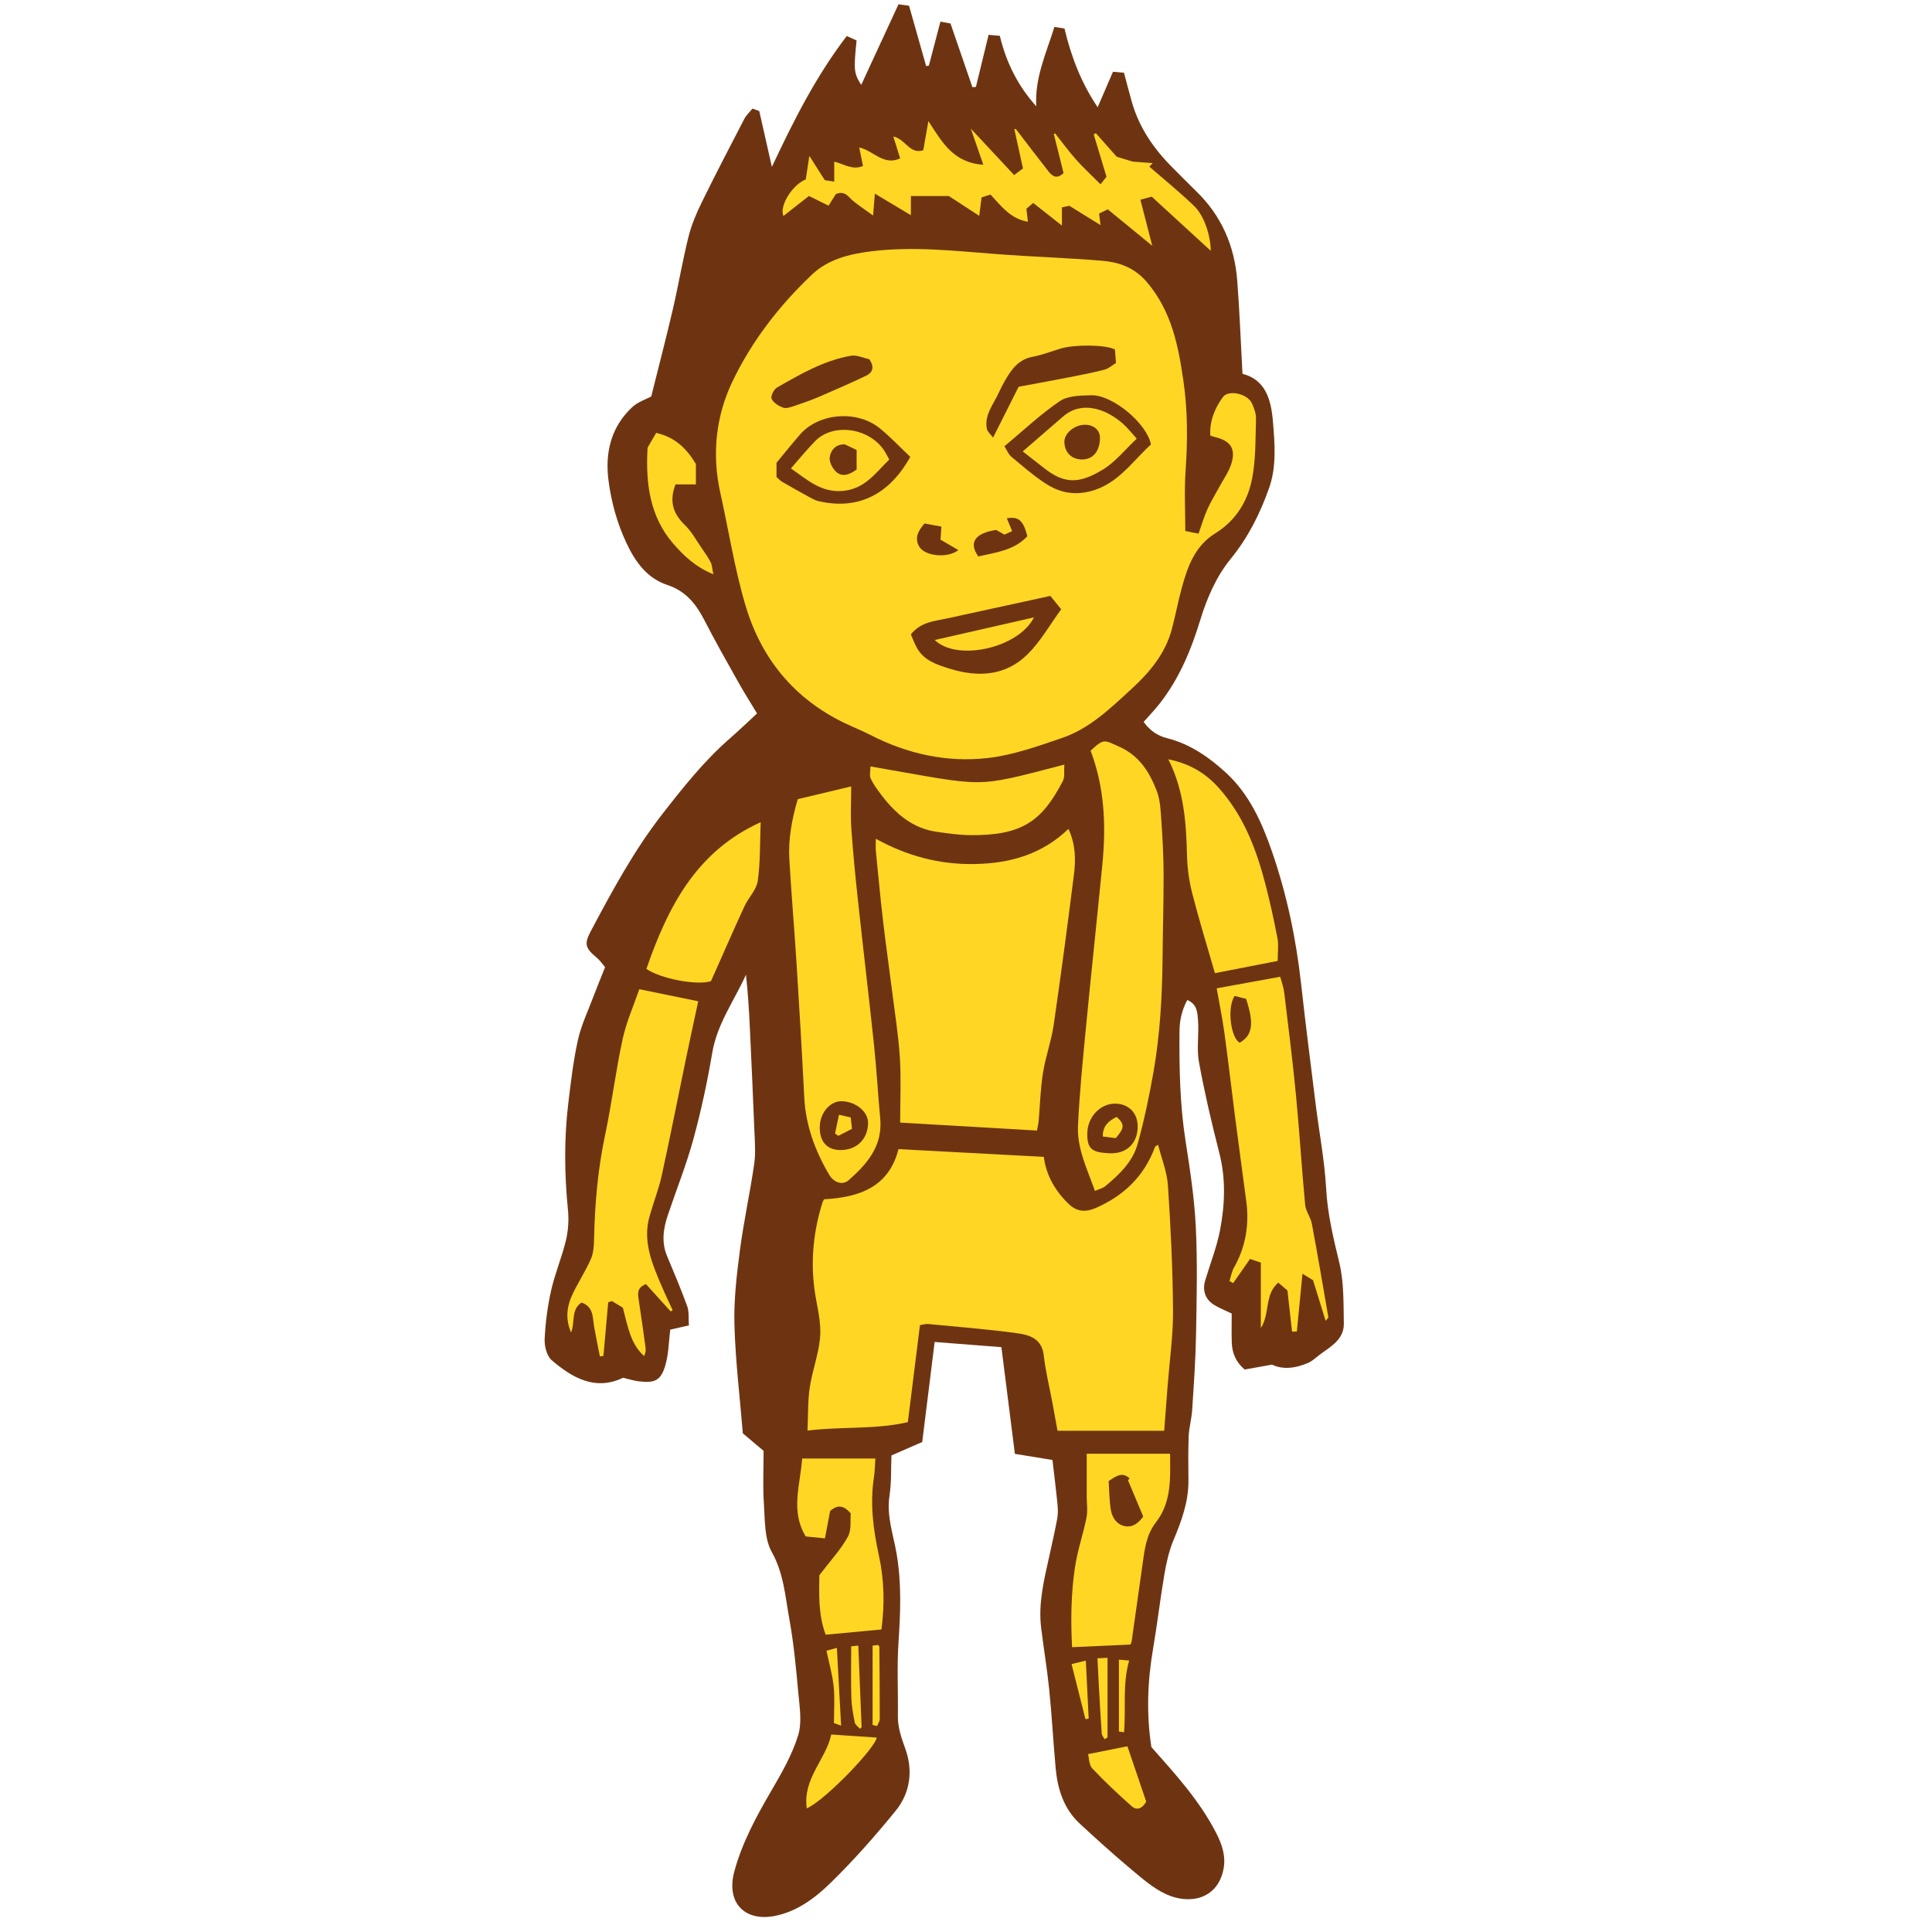 <svg version="1.1" id="svg" xmlns="http://www.w3.org/2000/svg" xmlns:xlink="http://www.w3.org/1999/xlink" x="0px" y="0px"
	 width="200px" height="200px" viewBox="0 0 200 200" enable-background="new 0 0 200 200" xml:space="preserve">
<path class="stroke" fill="#6e3411"  d="M138.65,130.741c-0.611-2.542-1.22-5.032-1.366-7.67c-0.161-2.923-0.72-5.821-1.083-8.731
	c-0.517-4.145-1.046-8.288-1.506-12.438c-0.518-4.692-1.479-9.296-3.018-13.743c-1.042-3.011-2.349-5.959-4.79-8.188
	c-1.756-1.603-3.703-2.952-6.027-3.54c-1.097-0.277-1.834-0.827-2.471-1.699c0.572-0.651,1.157-1.254,1.671-1.911
	c2.036-2.606,3.259-5.571,4.222-8.735c0.665-2.18,1.65-4.429,3.073-6.174c1.84-2.257,3.075-4.706,4.018-7.383
	c0.796-2.261,0.589-4.573,0.4-6.893c-0.189-2.316-0.791-4.337-3.152-4.937c-0.181-3.301-0.298-6.482-0.543-9.654
	c-0.279-3.596-1.639-6.735-4.271-9.271c-0.814-0.785-1.599-1.601-2.401-2.398c-1.956-1.943-3.48-4.153-4.242-6.835
	c-0.281-0.985-0.534-1.976-0.812-3.01c-0.37-0.033-0.678-0.06-1.138-0.101c-0.52,1.203-1.03,2.384-1.586,3.673
	c-1.706-2.534-2.748-5.252-3.433-8.152c-0.334-0.053-0.61-0.095-1.044-0.162c-0.841,2.712-2.053,5.27-1.875,8.218
	c-1.904-2.119-3.114-4.531-3.774-7.296c-0.39-0.036-0.719-0.065-1.162-0.107c-0.449,1.845-0.882,3.618-1.314,5.394
	c-0.121,0.008-0.242,0.017-0.364,0.024c-0.746-2.17-1.492-4.34-2.267-6.59c-0.243-0.046-0.544-0.102-1.043-0.192
	c-0.41,1.566-0.803,3.062-1.196,4.557c-0.094,0.016-0.188,0.03-0.282,0.045c-0.58-2.047-1.159-4.096-1.769-6.247
	c-0.314-0.043-0.672-0.09-1.095-0.146c-1.315,2.843-2.596,5.613-3.857,8.338c-0.755-1.186-0.796-1.533-0.48-4.6
	c-0.282-0.127-0.604-0.271-1.018-0.458c-3.164,4.139-5.455,8.658-7.75,13.544c-0.458-2.024-0.87-3.845-1.307-5.778
	c-0.132-0.049-0.396-0.146-0.702-0.256c-0.298,0.37-0.644,0.682-0.844,1.066c-1.485,2.858-2.974,5.715-4.391,8.606
	c-0.563,1.151-1.079,2.354-1.387,3.591c-0.623,2.497-1.047,5.042-1.63,7.548c-0.691,2.968-1.463,5.918-2.229,8.993
	c-0.524,0.285-1.377,0.554-1.967,1.102c-2.192,2.047-2.828,4.701-2.46,7.564c0.287,2.23,0.874,4.388,1.844,6.472
	c0.933,2.003,2.167,3.682,4.223,4.364c1.985,0.658,3.015,2.008,3.894,3.717c1.103,2.148,2.295,4.249,3.477,6.354
	c0.608,1.083,1.275,2.134,1.941,3.241c-0.987,0.909-1.867,1.761-2.788,2.564c-2.668,2.323-4.841,5.058-7.011,7.845
	c-2.958,3.799-5.207,7.979-7.442,12.188c-0.688,1.298-0.504,1.728,0.67,2.705c0.327,0.271,0.568,0.645,0.842,0.962
	c-0.443,1.113-0.852,2.097-1.226,3.091c-0.555,1.477-1.25,2.926-1.587,4.451c-0.479,2.162-0.737,4.379-1.001,6.582
	c-0.439,3.661-0.396,7.326-0.031,10.997c0.103,1.038,0.034,2.142-0.208,3.154c-0.417,1.748-1.134,3.426-1.529,5.177
	c-0.373,1.651-0.594,3.354-0.674,5.044c-0.035,0.735,0.222,1.759,0.734,2.197c2.062,1.763,4.473,3.213,7.384,1.811
	c0.583,0.136,1.11,0.31,1.65,0.373c1.656,0.194,2.271-0.093,2.729-1.679c0.345-1.195,0.353-2.488,0.503-3.672
	c0.486-0.111,1.12-0.258,1.934-0.445c-0.057-0.751,0.028-1.413-0.173-1.97c-0.636-1.754-1.364-3.475-2.087-5.198
	c-0.602-1.433-0.395-2.84,0.075-4.238c0.879-2.62,1.914-5.194,2.641-7.854c0.805-2.943,1.45-5.942,1.958-8.953
	c0.505-3.01,2.281-5.398,3.49-8.085c0.212,1.875,0.321,3.719,0.407,5.565c0.164,3.518,0.326,7.034,0.464,10.551
	c0.045,1.154,0.148,2.333-0.016,3.465c-0.433,2.994-1.089,5.957-1.482,8.956c-0.334,2.55-0.64,5.139-0.567,7.699
	c0.108,3.766,0.565,7.521,0.871,11.241c0.728,0.612,1.412,1.189,2.15,1.813c0,1.799-0.096,3.642,0.029,5.47
	c0.116,1.693,0.04,3.607,0.816,4.998c1.228,2.197,1.385,4.54,1.804,6.852c0.46,2.53,0.706,5.102,0.937,7.665
	c0.134,1.49,0.409,3.107-0.014,4.474c-0.619,2.005-1.704,3.893-2.773,5.726c-1.549,2.654-3.006,5.339-3.82,8.315
	c-0.912,3.337,1.126,5.268,4.229,4.635c2.287-0.467,4.135-1.86,5.724-3.411c2.396-2.337,4.62-4.868,6.738-7.463
	c1.513-1.854,1.812-4.162,1.01-6.396c-0.409-1.143-0.798-2.213-0.781-3.434c0.035-2.544-0.103-5.097,0.066-7.631
	c0.206-3.069,0.325-6.107-0.199-9.16c-0.339-1.979-1.054-3.902-0.734-5.994c0.216-1.413,0.147-2.87,0.201-4.172
	c1.206-0.527,2.228-0.973,3.188-1.392c0.441-3.554,0.862-6.956,1.284-10.355c2.487,0.193,4.745,0.368,6.911,0.536
	c0.484,3.824,0.947,7.49,1.396,11.046c1.504,0.245,2.761,0.45,3.892,0.634c0.191,1.664,0.38,3.163,0.527,4.665
	c0.046,0.478,0.046,0.979-0.042,1.448c-0.243,1.294-0.537,2.579-0.82,3.865c-0.536,2.43-1.147,4.854-0.841,7.374
	c0.261,2.144,0.622,4.275,0.839,6.423c0.271,2.689,0.417,5.391,0.661,8.084c0.199,2.203,0.837,4.255,2.522,5.807
	c1.729,1.597,3.477,3.178,5.279,4.689c1.132,0.947,2.286,1.965,3.604,2.581c2.344,1.094,5.276,0.627,5.955-2.48
	c0.302-1.378-0.116-2.63-0.727-3.822c-1.721-3.365-4.25-6.132-6.719-8.915c-0.53-3.437-0.401-6.832,0.183-10.231
	c0.44-2.567,0.734-5.158,1.176-7.727c0.204-1.186,0.481-2.391,0.943-3.495c0.83-1.979,1.551-3.956,1.535-6.137
	c-0.011-1.538-0.038-3.079,0.026-4.616c0.038-0.896,0.3-1.778,0.358-2.673c0.167-2.577,0.353-5.156,0.4-7.735
	c0.068-3.737,0.159-7.48-0.022-11.209c-0.143-2.982-0.598-5.955-1.06-8.91c-0.591-3.777-0.662-7.573-0.628-11.378
	c0.011-1.1,0.237-2.187,0.808-3.224c1.058,0.447,1.046,1.361,1.107,2.085c0.12,1.438-0.158,2.928,0.097,4.329
	c0.577,3.162,1.311,6.301,2.109,9.415c0.682,2.661,0.583,5.314,0.086,7.944c-0.338,1.787-1.025,3.508-1.549,5.262
	c-0.303,1.016,0.001,1.944,0.894,2.508c0.532,0.334,1.131,0.563,1.852,0.913c0,0.925-0.025,1.953,0.006,2.979
	c0.034,1.068,0.391,2.012,1.333,2.816c0.883-0.158,1.823-0.324,2.833-0.505c1.19,0.56,2.47,0.354,3.706-0.165
	c0.489-0.205,0.89-0.616,1.331-0.936c1.124-0.815,2.434-1.561,2.399-3.171C139.072,134.902,139.132,132.749,138.65,130.741z"/>
<path fill-rule="evenodd" clip-rule="evenodd" fill="#ffd624" class="fill" d="M122.702,54.97c0.65,0.129,0.978,0.194,1.372,0.273
	c0.314-0.885,0.555-1.715,0.901-2.496c0.346-0.779,0.802-1.51,1.205-2.265c0.451-0.846,1.047-1.648,1.312-2.55
	c0.443-1.501-0.139-2.304-1.666-2.673c-0.183-0.045-0.359-0.111-0.539-0.167c-0.074-1.522,0.46-2.81,1.3-3.981
	c0.571-0.798,2.573-0.367,3.027,0.667c0.217,0.495,0.426,1.057,0.409,1.581c-0.065,2.054-0.013,4.146-0.396,6.146
	c-0.452,2.357-1.673,4.38-3.82,5.704c-2.119,1.307-2.88,3.473-3.485,5.707c-0.38,1.395-0.64,2.822-1.013,4.218
	c-0.667,2.496-2.252,4.416-4.095,6.11c-2.203,2.026-4.381,4.168-7.286,5.156c-2.493,0.847-5.035,1.762-7.624,2.064
	c-4.253,0.498-8.372-0.411-12.217-2.391c-0.858-0.441-1.762-0.794-2.632-1.212c-5.242-2.518-8.649-6.688-10.276-12.167
	c-1.133-3.815-1.746-7.786-2.613-11.683c-0.887-3.985-0.458-7.937,1.254-11.515c1.994-4.169,4.847-7.861,8.224-11.061
	c1.668-1.581,3.819-2.129,6.103-2.415c4.376-0.546,8.7-0.047,13.044,0.284c3.604,0.274,7.219,0.387,10.82,0.682
	c1.835,0.151,3.436,0.686,4.776,2.289c2.507,2.998,3.191,6.505,3.723,10.176c0.454,3.123,0.433,6.223,0.219,9.354
	C122.59,50.817,122.702,52.845,122.702,54.97z M94.291,65.673c0.225,0.501,0.401,1.015,0.672,1.473
	c0.73,1.235,1.991,1.648,3.265,2.05c2.997,0.948,5.871,0.806,8.175-1.494c1.335-1.332,2.292-3.043,3.454-4.63
	c-0.513-0.632-0.864-1.063-1.123-1.383c-3.685,0.804-7.197,1.562-10.705,2.333C96.738,64.307,95.345,64.361,94.291,65.673z
	 M103.979,46.197c0.253,0.398,0.404,0.815,0.697,1.063c1.108,0.937,2.213,1.892,3.414,2.698c1.241,0.835,2.567,1.281,4.192,1.02
	c3.202-0.516,4.785-3.068,6.865-4.97c-0.399-2.127-3.932-5.148-6.195-5.092c-1.1,0.029-2.403,0.042-3.243,0.61
	C107.732,42.866,105.977,44.535,103.979,46.197z M94.231,47.296c-1.013-0.957-2.019-2.033-3.15-2.954
	c-2.368-1.928-6.33-1.59-8.265,0.641c-0.797,0.916-1.555,1.865-2.432,2.921c0,0.366,0,0.911,0,1.48
	c0.199,0.17,0.371,0.369,0.588,0.496c0.926,0.539,1.861,1.062,2.8,1.577c0.307,0.167,0.625,0.344,0.961,0.422
	C88.754,52.806,92.013,51.284,94.231,47.296z M102.802,45.303c0.991-1.973,1.813-3.606,2.646-5.265
	c1.812-0.339,3.512-0.646,5.207-0.977c1.233-0.241,2.469-0.477,3.683-0.794c0.432-0.113,0.805-0.457,1.191-0.69
	c-0.046-0.571-0.082-1.012-0.114-1.398c-0.972-0.513-4.197-0.534-5.646-0.089c-0.953,0.292-1.892,0.662-2.866,0.842
	c-1.4,0.259-2.136,1.223-2.785,2.324c-0.259,0.438-0.496,0.894-0.704,1.357c-0.543,1.216-1.528,2.296-1.259,3.761
	C102.213,44.688,102.548,44.952,102.802,45.303z M89.992,37.185c-0.588-0.118-1.296-0.467-1.924-0.355
	c-2.791,0.495-5.223,1.906-7.642,3.293c-0.324,0.187-0.671,0.907-0.55,1.164c0.196,0.411,0.735,0.758,1.201,0.914
	c0.345,0.116,0.822-0.068,1.213-0.199c0.854-0.284,1.706-0.586,2.532-0.939c1.624-0.699,3.244-1.408,4.84-2.17
	C90.354,38.562,90.541,37.987,89.992,37.185z M101.274,57.602c1.796-0.409,3.716-0.62,5.076-2.093
	c-0.423-1.647-0.895-2.058-2.124-1.854c0.183,0.439,0.353,0.849,0.554,1.33c-0.282,0.125-0.562,0.252-0.803,0.359
	c-0.352-0.199-0.627-0.355-0.857-0.485C100.946,55.188,100.245,56.156,101.274,57.602z M95.708,54.19
	c-0.704,0.798-1.04,1.545-0.55,2.396c0.555,0.961,2.873,1.267,4.053,0.36c-0.679-0.397-1.26-0.736-1.85-1.081
	c0.025-0.375,0.05-0.754,0.09-1.352C96.865,54.404,96.307,54.301,95.708,54.19z"/>
<path fill-rule="evenodd" clip-rule="evenodd" fill="#ffd624" class="fill" d="M85.299,124.151c3.75-0.203,6.725-1.317,7.714-5.194
	c5.099,0.271,10.044,0.535,15.043,0.801c0.244,1.9,1.165,3.54,2.616,4.913c0.85,0.804,1.756,0.813,2.756,0.38
	c2.92-1.27,5.034-3.313,6.145-6.336c0.017-0.045,0.098-0.067,0.315-0.206c0.361,1.439,0.922,2.808,1.016,4.207
	c0.286,4.312,0.499,8.633,0.527,12.952c0.018,2.604-0.36,5.21-0.56,7.815c-0.113,1.477-0.226,2.953-0.354,4.631
	c-3.66,0-7.281,0-11.042,0c-0.185-1.012-0.352-1.945-0.526-2.88c-0.307-1.646-0.714-3.281-0.902-4.94
	c-0.192-1.701-1.462-2.101-2.703-2.271c-3.089-0.428-6.207-0.663-9.313-0.965c-0.185-0.018-0.38,0.054-0.797,0.121
	c-0.408,3.268-0.822,6.578-1.254,10.041c-3.36,0.782-6.815,0.438-10.389,0.873c0.074-1.624,0.024-3.064,0.235-4.468
	c0.255-1.704,0.891-3.36,1.061-5.067c0.127-1.275-0.134-2.614-0.38-3.896c-0.659-3.434-0.417-6.795,0.614-10.116
	C85.167,124.397,85.248,124.262,85.299,124.151z"/>
<path fill-rule="evenodd" clip-rule="evenodd" fill="#ffd624" class="fill" d="M107.349,117.035c-4.74-0.274-9.414-0.546-14.164-0.823
	c0-2.342,0.107-4.526-0.029-6.696c-0.143-2.278-0.507-4.541-0.792-6.809c-0.304-2.427-0.656-4.848-0.94-7.277
	c-0.283-2.43-0.513-4.866-0.753-7.3c-0.037-0.378-0.005-0.762-0.005-1.299c3.263,1.792,6.611,2.683,10.247,2.613
	c3.65-0.069,6.928-0.985,9.691-3.636c0.769,1.655,0.759,3.229,0.563,4.779c-0.655,5.184-1.337,10.362-2.093,15.532
	c-0.245,1.672-0.844,3.293-1.109,4.964c-0.26,1.639-0.299,3.312-0.441,4.97C107.504,116.272,107.448,116.489,107.349,117.035z"/>
<path fill-rule="evenodd" clip-rule="evenodd" fill="#ffd624" class="fill" d="M112.897,77.711c1.399-1.294,1.402-1.11,2.957-0.417
	c2.093,0.933,3.136,2.629,3.885,4.561c0.381,0.984,0.416,2.122,0.491,3.198c0.127,1.825,0.22,3.656,0.225,5.486
	c0.01,2.801-0.081,5.604-0.104,8.405c-0.032,4.063-0.25,8.119-0.958,12.125c-0.436,2.468-0.956,4.932-1.623,7.347
	c-0.513,1.856-1.905,3.184-3.362,4.386c-0.252,0.206-0.613,0.283-1.06,0.48c-0.812-2.281-1.865-4.407-1.754-6.765
	c0.158-3.382,0.497-6.758,0.822-10.131c0.543-5.646,1.152-11.285,1.704-16.931C114.509,85.469,114.35,81.524,112.897,77.711z
	 M112.56,117.377c-0.032,1.659,0.621,1.923,2.269,2.008c1.834,0.094,2.961-1.069,2.943-2.81c-0.014-1.394-0.97-2.334-2.365-2.326
	C113.845,114.261,112.539,115.695,112.56,117.377z"/>
<path fill-rule="evenodd" clip-rule="evenodd" fill="#ffd624" class="fill" d="M82.583,82.729c1.795-0.429,3.579-0.854,5.532-1.321
	c0,1.649-0.079,3.027,0.017,4.395c0.177,2.53,0.429,5.06,0.702,7.582c0.533,4.936,1.126,9.864,1.645,14.802
	c0.267,2.532,0.408,5.078,0.643,7.614c0.262,2.827-1.352,4.688-3.267,6.371c-0.628,0.553-1.535,0.262-2.029-0.579
	c-1.456-2.48-2.427-5.111-2.572-8.028c-0.229-4.607-0.505-9.214-0.794-13.82c-0.228-3.605-0.542-7.204-0.748-10.812
	C81.593,86.855,81.971,84.827,82.583,82.729z M87.124,113.997c-1.18-0.026-2.232,1.195-2.263,2.629
	c-0.033,1.526,0.725,2.404,2.095,2.428c1.69,0.031,2.873-1.1,2.907-2.775C89.887,115.092,88.612,114.031,87.124,113.997z"/>
<path fill-rule="evenodd" clip-rule="evenodd" fill="#ffd624" class="fill" d="M69.426,135.758c-0.861-0.951-1.722-1.903-2.555-2.827
	c-0.884,0.346-0.863,0.89-0.77,1.504c0.258,1.688,0.494,3.378,0.726,5.069c0.037,0.271,0.004,0.553-0.15,0.874
	c-1.408-1.266-1.672-3.02-2.2-5.004c-0.223-0.136-0.68-0.414-1.136-0.691c-0.127,0.046-0.254,0.092-0.381,0.14
	c-0.165,1.847-0.329,3.695-0.493,5.542c-0.123,0.018-0.246,0.036-0.368,0.054c-0.199-1.022-0.41-2.042-0.594-3.067
	c-0.17-0.954-0.025-2.058-1.303-2.515c-1.129,0.74-0.644,2.052-1.085,3.099c-0.611-1.402-0.443-2.742,0.184-4.029
	c0.587-1.201,1.317-2.336,1.859-3.555c0.263-0.595,0.323-1.312,0.336-1.978c0.073-3.646,0.378-7.256,1.137-10.839
	c0.7-3.304,1.105-6.672,1.823-9.971c0.392-1.803,1.165-3.523,1.726-5.162c2.119,0.435,4.101,0.841,6.1,1.25
	c-0.409,1.907-0.829,3.818-1.226,5.734c-0.851,4.1-1.656,8.209-2.553,12.299c-0.317,1.442-0.872,2.832-1.27,4.259
	c-0.709,2.55,0.256,4.829,1.22,7.096c0.371,0.874,0.785,1.729,1.18,2.592C69.564,135.673,69.495,135.716,69.426,135.758z"/>
<path fill-rule="evenodd" clip-rule="evenodd" fill="#ffd624" class="fill" d="M135.927,132.529c-0.158-0.098-0.502-0.308-1.096-0.672
	c-0.207,2.136-0.394,4.059-0.581,5.981c-0.166,0.004-0.332,0.01-0.497,0.014c-0.157-1.396-0.314-2.794-0.479-4.264
	c-0.251-0.215-0.541-0.463-0.948-0.812c-1.447,1.235-0.844,3.232-1.805,4.708c0-2.296,0-4.485,0-6.779
	c-0.334-0.112-0.746-0.254-1.118-0.38c-0.614,0.879-1.179,1.69-1.743,2.501c-0.129-0.07-0.258-0.14-0.386-0.211
	c0.15-0.465,0.228-0.972,0.465-1.388c1.224-2.16,1.596-4.464,1.272-6.899c-0.385-2.902-0.782-5.805-1.157-8.708
	c-0.373-2.883-0.701-5.771-1.098-8.651c-0.214-1.555-0.53-3.095-0.804-4.658c2.212-0.403,4.321-0.789,6.576-1.199
	c0.142,0.547,0.347,1.081,0.414,1.634c0.425,3.516,0.87,7.03,1.211,10.554c0.367,3.804,0.597,7.618,0.957,11.424
	c0.063,0.669,0.569,1.287,0.695,1.963c0.604,3.22,1.148,6.45,1.708,9.678c0.007,0.041-0.07,0.096-0.286,0.363
	C136.791,135.321,136.403,134.067,135.927,132.529z M127.809,103.1c-0.815,1.19-0.398,4.376,0.527,4.84
	c1.322-0.77,1.509-1.944,0.66-4.538C128.627,103.309,128.191,103.196,127.809,103.1z"/>
<path fill-rule="evenodd" clip-rule="evenodd" fill="#ffd624" class="fill" d="M105.169,13.368c1.133,1.476,2.257,2.958,3.406,4.419
	c0.402,0.511,0.892,0.752,1.523,0.122c-0.332-1.331-0.67-2.688-1.01-4.044c0.048-0.016,0.095-0.031,0.143-0.05
	c0.709,0.896,1.382,1.823,2.139,2.676c0.747,0.842,1.58,1.609,2.553,2.585c0.347-0.434,0.518-0.646,0.622-0.775
	c-0.476-1.577-0.9-2.981-1.324-4.385c0.073-0.043,0.145-0.089,0.217-0.132c0.749,0.846,1.498,1.691,2.161,2.44
	c0.68,0.207,1.229,0.374,1.665,0.507c0.763,0.058,1.418,0.107,2.072,0.156c-0.12,0.119-0.24,0.239-0.359,0.358
	c1.555,1.356,3.166,2.655,4.647,4.087c1.059,1.025,1.697,3.085,1.712,4.631c-2.012-1.847-4.048-3.714-6.111-5.606
	c-0.482,0.132-0.849,0.23-1.17,0.319c0.407,1.583,0.778,3.024,1.227,4.768c-1.695-1.39-3.151-2.581-4.605-3.773
	c-0.392,0.189-0.639,0.311-0.901,0.438c0.049,0.382,0.088,0.688,0.152,1.195c-1.119-0.693-2.113-1.311-3.23-2.002
	c-0.135,0.028-0.41,0.087-0.767,0.164c0,0.558,0,1.087,0,1.886c-1.109-0.874-2.026-1.596-2.973-2.342
	c-0.27,0.229-0.479,0.407-0.703,0.6c0.048,0.422,0.095,0.831,0.153,1.342c-1.792-0.294-2.757-1.61-3.87-2.811
	c-0.313,0.1-0.603,0.191-0.924,0.294c-0.077,0.599-0.145,1.136-0.244,1.906c-1.111-0.723-2.136-1.391-3.145-2.048
	c-1.267,0-2.543,0-3.928,0c0,0.629,0,1.149,0,1.984c-1.29-0.771-2.403-1.438-3.73-2.232c-0.072,0.885-0.114,1.407-0.184,2.264
	c-0.798-0.577-1.443-1.004-2.041-1.488c-0.506-0.412-0.846-1.134-1.814-0.727c-0.196,0.312-0.451,0.714-0.754,1.196
	c-0.674-0.332-1.348-0.666-2.032-1.003c-0.918,0.72-1.778,1.396-2.639,2.07c-0.457-0.995,0.89-3.212,2.312-3.787
	c0.107-0.701,0.215-1.416,0.37-2.436c0.623,0.981,1.079,1.7,1.599,2.518c0.24,0.037,0.566,0.089,0.977,0.152c0-0.754,0-1.376,0-2.07
	c0.997,0.231,1.865,0.915,2.976,0.45c-0.132-0.645-0.25-1.229-0.39-1.922c1.464,0.319,2.512,1.935,4.238,1.133
	c-0.242-0.774-0.464-1.482-0.709-2.267c1.258,0.261,1.71,1.898,3.104,1.419c0.172-0.982,0.333-1.912,0.526-3.011
	c1.423,2.183,2.591,4.322,5.686,4.515c-0.471-1.36-0.851-2.456-1.294-3.738c1.573,1.687,3.003,3.22,4.488,4.81
	c0.427-0.322,0.667-0.503,0.912-0.688c-0.309-1.406-0.604-2.747-0.897-4.086C105.058,13.355,105.113,13.361,105.169,13.368z"/>
<path fill-rule="evenodd" clip-rule="evenodd" fill="#ffd624" class="fill" d="M120.944,78.602c2.271,0.46,3.889,1.466,5.239,2.979
	c2.591,2.904,3.907,6.417,4.851,10.101c0.462,1.807,0.867,3.632,1.211,5.465c0.132,0.703,0.021,1.451,0.021,2.328
	c-2.219,0.432-4.37,0.851-6.497,1.266c-0.824-2.865-1.651-5.534-2.343-8.237c-0.323-1.259-0.511-2.581-0.545-3.882
	C122.79,85.249,122.608,81.91,120.944,78.602z"/>
<path fill-rule="evenodd" clip-rule="evenodd" fill="#ffd624" class="fill" d="M110.98,170.516c-0.141-2.716-0.118-5.549,0.313-8.351
	c0.264-1.71,0.843-3.371,1.182-5.073c0.141-0.702,0.022-1.457,0.022-2.187c0-1.405,0-2.81,0-4.413c2.916,0,5.702,0,8.628,0
	c0.009,2.365,0.22,4.935-1.468,7.109c-1.035,1.333-1.174,2.889-1.396,4.446c-0.372,2.614-0.737,5.229-1.11,7.844
	c-0.018,0.122-0.081,0.24-0.121,0.353C115.066,170.333,113.12,170.42,110.98,170.516z M116.765,153.225
	c0.057-0.056,0.116-0.113,0.175-0.17c-0.709-0.692-1.337-0.323-2.173,0.274c0.06,0.893,0.065,1.91,0.214,2.905
	c0.13,0.865,0.632,1.625,1.533,1.767c0.852,0.132,1.444-0.477,1.832-1.01C117.783,155.654,117.273,154.439,116.765,153.225z"/>
<path fill-rule="evenodd" clip-rule="evenodd" fill="#ffd624" class="fill" d="M90.617,150.985c-0.048,0.661-0.05,1.308-0.147,1.943
	c-0.422,2.752-0.069,5.439,0.521,8.137c0.546,2.502,0.597,5.051,0.254,7.618c-1.926,0.181-3.816,0.358-5.771,0.542
	c-0.803-2.127-0.668-4.35-0.656-6.159c1.143-1.499,2.214-2.646,2.953-3.978c0.399-0.723,0.232-1.762,0.297-2.424
	c-0.879-1.022-1.517-0.764-2.132-0.252c-0.175,0.929-0.347,1.834-0.537,2.839c-0.728-0.072-1.357-0.136-1.992-0.198
	c-1.597-2.629-0.57-5.29-0.368-8.068C85.589,150.985,88.057,150.985,90.617,150.985z"/>
<path fill-rule="evenodd" clip-rule="evenodd" fill="#ffd624" class="fill" d="M78.744,85.117c-0.083,2.102-0.024,4.11-0.3,6.073
	c-0.129,0.92-0.961,1.724-1.377,2.624c-1.072,2.32-2.091,4.666-3.131,7.002c-0.116,0.263-0.234,0.523-0.336,0.752
	c-1.399,0.473-5.214-0.241-6.684-1.269C69.122,93.918,72.07,88.122,78.744,85.117z"/>
<path fill-rule="evenodd" clip-rule="evenodd" fill="#ffd624" class="fill" d="M90.11,79.342c12.232,2.111,10.469,2.295,20.069-0.19
	c-0.048,0.637,0.075,1.267-0.157,1.71c-2.152,4.121-4.181,5.636-9.554,5.593c-1.153-0.008-2.31-0.18-3.456-0.339
	c-2.502-0.345-4.27-1.845-5.736-3.773c-0.42-0.552-0.844-1.12-1.141-1.741C89.984,80.281,90.11,79.831,90.11,79.342z"/>
<path fill-rule="evenodd" clip-rule="evenodd" fill="#ffd624" class="fill" d="M73.845,59.448c-1.861-0.757-3.084-1.938-4.164-3.187
	c-2.428-2.812-2.84-6.241-2.652-9.799c0.003-0.063,0.014-0.133,0.045-0.188c0.286-0.496,0.577-0.991,0.853-1.463
	c1.99,0.465,3.143,1.615,4.112,3.224c0,0.591,0,1.326,0,2.108c-0.73,0-1.455,0-2.11,0c-0.672,1.762-0.263,3.016,0.983,4.223
	c0.698,0.676,1.176,1.582,1.739,2.395c0.325,0.469,0.659,0.938,0.917,1.443C73.718,58.501,73.724,58.869,73.845,59.448z"/>
<path fill-rule="evenodd" clip-rule="evenodd" fill="#ffd624" class="fill" d="M83.514,187.205c-0.44-3.102,2.02-5.11,2.534-7.65
	c1.627,0.11,3.167,0.214,4.706,0.318C90.653,180.896,85.463,186.339,83.514,187.205z"/>
<path fill-rule="evenodd" clip-rule="evenodd" fill="#ffd624" class="fill" d="M112.634,181.585c1.5-0.298,2.739-0.544,4.077-0.811
	c0.613,1.808,1.29,3.802,1.944,5.731c-0.411,0.741-0.989,0.932-1.5,0.479c-1.415-1.252-2.792-2.55-4.087-3.922
	C112.73,182.706,112.749,182.012,112.634,181.585z"/>
<path fill-rule="evenodd" clip-rule="evenodd" fill="#ffd624" class="fill" d="M88.116,170.427c0.152-0.016,0.431-0.044,0.735-0.075
	c0.116,2.855,0.23,5.658,0.343,8.459c-0.057,0.05-0.113,0.102-0.17,0.151c-0.185-0.213-0.485-0.402-0.534-0.642
	c-0.17-0.845-0.332-1.703-0.358-2.562C88.078,174.032,88.116,172.304,88.116,170.427z"/>
<path fill-rule="evenodd" clip-rule="evenodd" fill="#ffd624" class="fill" d="M114.344,180.044c-0.101-0.198-0.278-0.391-0.294-0.595
	c-0.114-1.605-0.202-3.213-0.292-4.821c-0.053-0.955-0.096-1.913-0.149-2.962c0.345-0.017,0.649-0.031,1.042-0.049
	c0,2.799,0,5.518,0,8.238C114.549,179.918,114.447,179.98,114.344,180.044z"/>
<path fill-rule="evenodd" clip-rule="evenodd" fill="#ffd624" class="fill" d="M90.331,170.357c0.198-0.024,0.401-0.051,0.585-0.073
	c0.059,0.105,0.115,0.161,0.116,0.217c0.021,2.484,0.043,4.969,0.038,7.455c0,0.24-0.179,0.481-0.274,0.724
	c-0.156-0.038-0.31-0.076-0.465-0.116C90.331,175.877,90.331,173.191,90.331,170.357z"/>
<path fill-rule="evenodd" clip-rule="evenodd" fill="#ffd624" class="fill" d="M112.364,177.963c-0.47-1.861-0.938-3.722-1.436-5.695
	c0.631-0.155,0.978-0.241,1.476-0.364c0.103,2.088,0.2,4.05,0.297,6.013C112.589,177.932,112.476,177.948,112.364,177.963z"/>
<path fill-rule="evenodd" clip-rule="evenodd" fill="#ffd624" class="fill" d="M87.072,178.637c-0.262-0.092-0.492-0.174-0.742-0.263
	c0-1.29,0.098-2.549-0.028-3.785c-0.126-1.227-0.479-2.433-0.745-3.709c0.396-0.107,0.66-0.18,1.076-0.293
	C86.781,173.291,86.924,175.901,87.072,178.637z"/>
<path fill-rule="evenodd" clip-rule="evenodd" fill="#ffd624" class="fill" d="M115.83,179.247c0-2.452,0-4.903,0-7.439
	c0.405,0.033,0.675,0.056,1.062,0.09c-0.714,2.473-0.32,4.979-0.531,7.421C116.183,179.294,116.006,179.271,115.83,179.247z"/>
<path fill-rule="evenodd" clip-rule="evenodd" fill="#ffd624" class="fill" d="M96.764,66.253c3.426-0.779,6.84-1.56,10.271-2.342
	C105.47,67.069,99.103,68.52,96.764,66.253z"/>
<path fill-rule="evenodd" clip-rule="evenodd" fill="#ffd624" class="fill" d="M105.874,46.731c1.492-1.291,2.836-2.451,4.176-3.614
	c1.886-1.641,4.37-0.865,6.208,0.757c0.498,0.44,0.908,0.979,1.417,1.538c-1.201,1.122-2.192,2.395-3.478,3.181
	c-2.474,1.512-4.003,1.531-6.123-0.144C107.373,47.896,106.667,47.352,105.874,46.731z M112.276,43.97
	c-1.083,0.018-2.133,0.926-2.094,1.812c0.049,1.102,0.784,1.8,1.877,1.781c1.12-0.018,1.823-0.903,1.809-2.281
	C113.86,44.507,113.192,43.956,112.276,43.97z"/>
<path fill-rule="evenodd" clip-rule="evenodd" fill="#ffd624" class="fill" d="M81.876,48.491c0.856-0.971,1.645-1.948,2.521-2.84
	c1.91-1.943,5.723-1.334,7.213,1.117c0.149,0.247,0.28,0.505,0.447,0.804c-1.4,1.358-2.505,3.037-4.788,3.246
	C85.008,51.027,83.558,49.656,81.876,48.491z M88.678,46.579c-0.579-0.272-0.925-0.436-1.229-0.58
	c-0.965-0.02-1.458,0.629-1.558,1.336c-0.067,0.479,0.292,1.178,0.683,1.523c0.634,0.562,1.374,0.279,2.104-0.254
	C88.678,47.952,88.678,47.255,88.678,46.579z"/>
<path fill-rule="evenodd" clip-rule="evenodd" fill="#ffd624" class="fill" d="M115.598,115.623c0.84,0.748,0.817,1.157-0.098,2.196
	c-0.389-0.049-0.825-0.105-1.339-0.17C114.146,116.574,114.738,116.039,115.598,115.623z"/>
<path fill-rule="evenodd" clip-rule="evenodd" fill="#ffd624" class="fill" d="M86.852,115.396c0.599,0.143,0.868,0.205,1.214,0.285
	c0.042,0.374,0.08,0.708,0.134,1.172c-0.478,0.245-0.943,0.488-1.41,0.728c-0.115-0.078-0.23-0.156-0.346-0.234
	C86.572,116.737,86.7,116.126,86.852,115.396z"/>
</svg>
